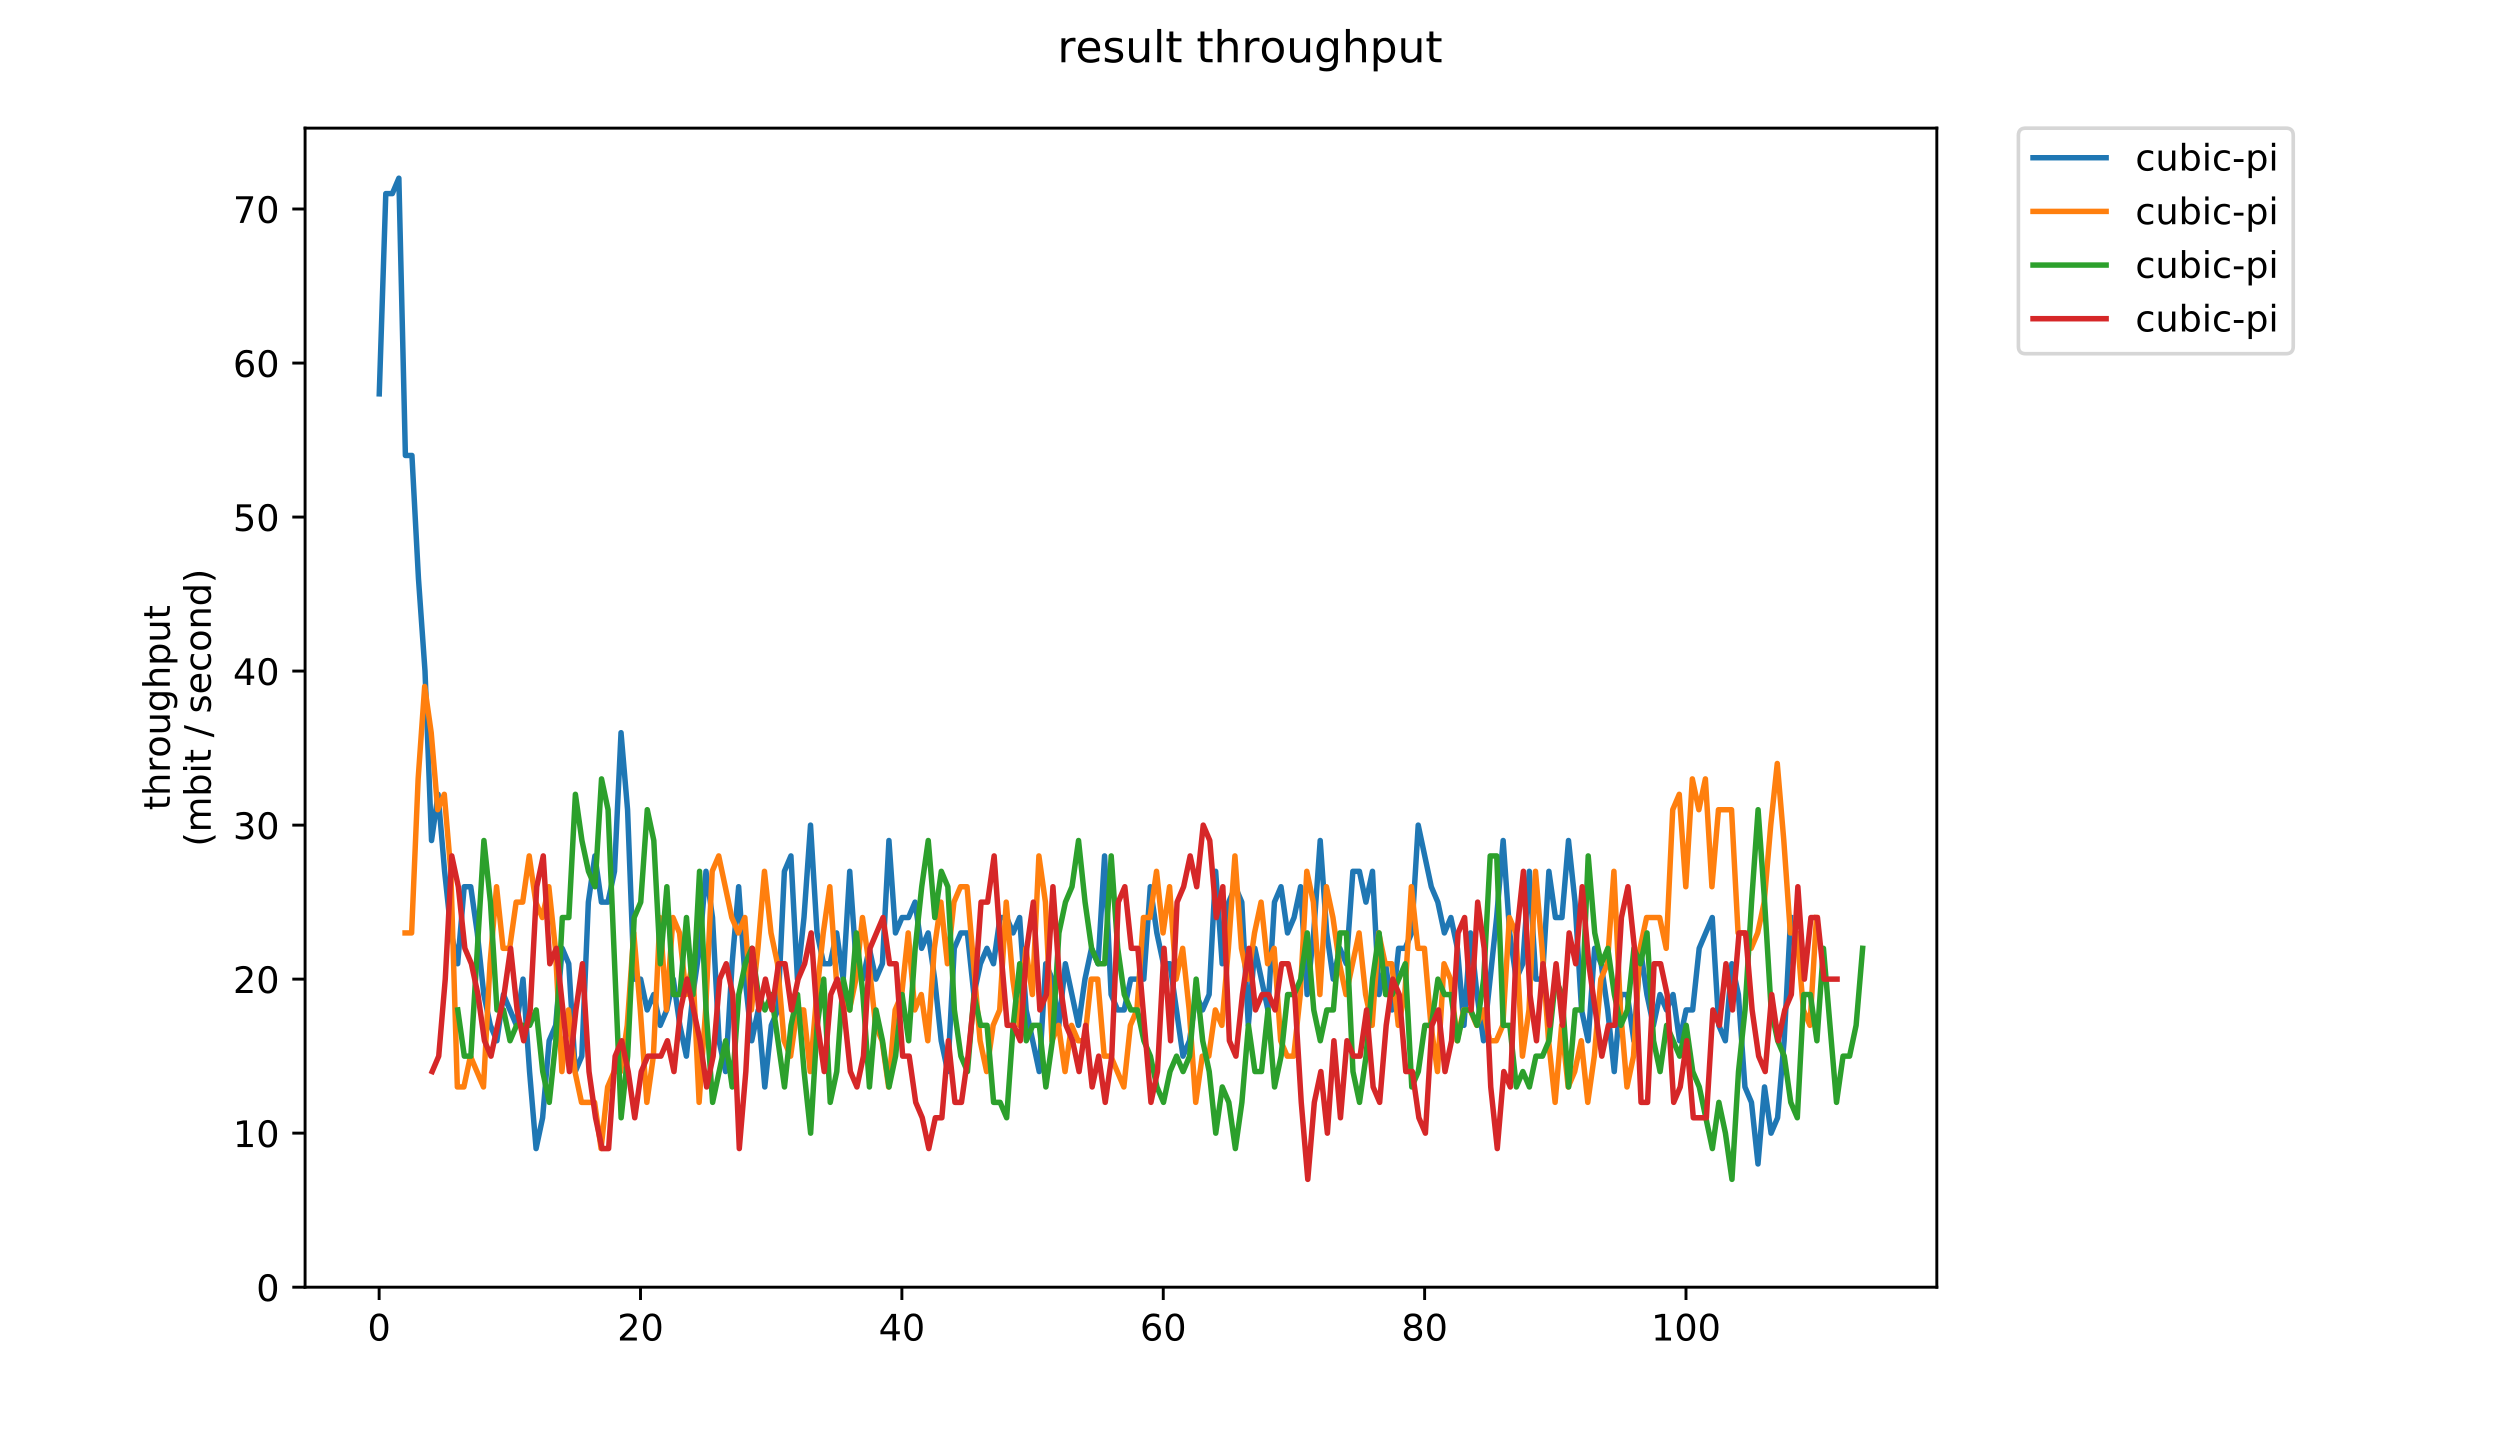 <?xml version="1.0" encoding="utf-8" standalone="no"?>
<!DOCTYPE svg PUBLIC "-//W3C//DTD SVG 1.1//EN"
  "http://www.w3.org/Graphics/SVG/1.1/DTD/svg11.dtd">
<!-- Created with matplotlib (https://matplotlib.org/) -->
<svg height="396pt" version="1.1" viewBox="0 0 684 396" width="684pt" xmlns="http://www.w3.org/2000/svg" xmlns:xlink="http://www.w3.org/1999/xlink">
 <defs>
  <style type="text/css">
*{stroke-linecap:butt;stroke-linejoin:round;}
  </style>
 </defs>
 <g id="figure_1">
  <g id="patch_1">
   <path d="M 0 396 
L 684 396 
L 684 0 
L 0 0 
z
" style="fill:#ffffff;"/>
  </g>
  <g id="axes_1">
   <g id="patch_2">
    <path d="M 83.472 352.174 
L 529.913 352.174 
L 529.913 35.062 
L 83.472 35.062 
z
" style="fill:#ffffff;"/>
   </g>
   <g id="matplotlib.axis_1">
    <g id="xtick_1">
     <g id="line2d_1">
      <defs>
       <path d="M 0 0 
L 0 3.5 
" id="m916a4c1bef" style="stroke:#000000;stroke-width:0.8;"/>
      </defs>
      <g>
       <use style="stroke:#000000;stroke-width:0.8;" x="103.733" xlink:href="#m916a4c1bef" y="352.174"/>
      </g>
     </g>
     <g id="text_1">
      <!-- 0 -->
      <defs>
       <path d="M 31.781 66.406 
Q 24.172 66.406 20.328 58.906 
Q 16.5 51.422 16.5 36.375 
Q 16.5 21.391 20.328 13.891 
Q 24.172 6.391 31.781 6.391 
Q 39.453 6.391 43.281 13.891 
Q 47.125 21.391 47.125 36.375 
Q 47.125 51.422 43.281 58.906 
Q 39.453 66.406 31.781 66.406 
z
M 31.781 74.219 
Q 44.047 74.219 50.516 64.516 
Q 56.984 54.828 56.984 36.375 
Q 56.984 17.969 50.516 8.266 
Q 44.047 -1.422 31.781 -1.422 
Q 19.531 -1.422 13.062 8.266 
Q 6.594 17.969 6.594 36.375 
Q 6.594 54.828 13.062 64.516 
Q 19.531 74.219 31.781 74.219 
z
" id="DejaVuSans-48"/>
      </defs>
      <g transform="translate(100.552 366.773)scale(0.1 -0.1)">
       <use xlink:href="#DejaVuSans-48"/>
      </g>
     </g>
    </g>
    <g id="xtick_2">
     <g id="line2d_2">
      <g>
       <use style="stroke:#000000;stroke-width:0.8;" x="175.244" xlink:href="#m916a4c1bef" y="352.174"/>
      </g>
     </g>
     <g id="text_2">
      <!-- 20 -->
      <defs>
       <path d="M 19.188 8.297 
L 53.609 8.297 
L 53.609 0 
L 7.328 0 
L 7.328 8.297 
Q 12.938 14.109 22.625 23.891 
Q 32.328 33.688 34.812 36.531 
Q 39.547 41.844 41.422 45.531 
Q 43.312 49.219 43.312 52.781 
Q 43.312 58.594 39.234 62.25 
Q 35.156 65.922 28.609 65.922 
Q 23.969 65.922 18.812 64.312 
Q 13.672 62.703 7.812 59.422 
L 7.812 69.391 
Q 13.766 71.781 18.938 73 
Q 24.125 74.219 28.422 74.219 
Q 39.75 74.219 46.484 68.547 
Q 53.219 62.891 53.219 53.422 
Q 53.219 48.922 51.531 44.891 
Q 49.859 40.875 45.406 35.406 
Q 44.188 33.984 37.641 27.219 
Q 31.109 20.453 19.188 8.297 
z
" id="DejaVuSans-50"/>
      </defs>
      <g transform="translate(168.882 366.773)scale(0.1 -0.1)">
       <use xlink:href="#DejaVuSans-50"/>
       <use x="63.623" xlink:href="#DejaVuSans-48"/>
      </g>
     </g>
    </g>
    <g id="xtick_3">
     <g id="line2d_3">
      <g>
       <use style="stroke:#000000;stroke-width:0.8;" x="246.755" xlink:href="#m916a4c1bef" y="352.174"/>
      </g>
     </g>
     <g id="text_3">
      <!-- 40 -->
      <defs>
       <path d="M 37.797 64.312 
L 12.891 25.391 
L 37.797 25.391 
z
M 35.203 72.906 
L 47.609 72.906 
L 47.609 25.391 
L 58.016 25.391 
L 58.016 17.188 
L 47.609 17.188 
L 47.609 0 
L 37.797 0 
L 37.797 17.188 
L 4.891 17.188 
L 4.891 26.703 
z
" id="DejaVuSans-52"/>
      </defs>
      <g transform="translate(240.393 366.773)scale(0.1 -0.1)">
       <use xlink:href="#DejaVuSans-52"/>
       <use x="63.623" xlink:href="#DejaVuSans-48"/>
      </g>
     </g>
    </g>
    <g id="xtick_4">
     <g id="line2d_4">
      <g>
       <use style="stroke:#000000;stroke-width:0.8;" x="318.267" xlink:href="#m916a4c1bef" y="352.174"/>
      </g>
     </g>
     <g id="text_4">
      <!-- 60 -->
      <defs>
       <path d="M 33.016 40.375 
Q 26.375 40.375 22.484 35.828 
Q 18.609 31.297 18.609 23.391 
Q 18.609 15.531 22.484 10.953 
Q 26.375 6.391 33.016 6.391 
Q 39.656 6.391 43.531 10.953 
Q 47.406 15.531 47.406 23.391 
Q 47.406 31.297 43.531 35.828 
Q 39.656 40.375 33.016 40.375 
z
M 52.594 71.297 
L 52.594 62.312 
Q 48.875 64.062 45.094 64.984 
Q 41.312 65.922 37.594 65.922 
Q 27.828 65.922 22.672 59.328 
Q 17.531 52.734 16.797 39.406 
Q 19.672 43.656 24.016 45.922 
Q 28.375 48.188 33.594 48.188 
Q 44.578 48.188 50.953 41.516 
Q 57.328 34.859 57.328 23.391 
Q 57.328 12.156 50.688 5.359 
Q 44.047 -1.422 33.016 -1.422 
Q 20.359 -1.422 13.672 8.266 
Q 6.984 17.969 6.984 36.375 
Q 6.984 53.656 15.188 63.938 
Q 23.391 74.219 37.203 74.219 
Q 40.922 74.219 44.703 73.484 
Q 48.484 72.75 52.594 71.297 
z
" id="DejaVuSans-54"/>
      </defs>
      <g transform="translate(311.904 366.773)scale(0.1 -0.1)">
       <use xlink:href="#DejaVuSans-54"/>
       <use x="63.623" xlink:href="#DejaVuSans-48"/>
      </g>
     </g>
    </g>
    <g id="xtick_5">
     <g id="line2d_5">
      <g>
       <use style="stroke:#000000;stroke-width:0.8;" x="389.778" xlink:href="#m916a4c1bef" y="352.174"/>
      </g>
     </g>
     <g id="text_5">
      <!-- 80 -->
      <defs>
       <path d="M 31.781 34.625 
Q 24.75 34.625 20.719 30.859 
Q 16.703 27.094 16.703 20.516 
Q 16.703 13.922 20.719 10.156 
Q 24.75 6.391 31.781 6.391 
Q 38.812 6.391 42.859 10.172 
Q 46.922 13.969 46.922 20.516 
Q 46.922 27.094 42.891 30.859 
Q 38.875 34.625 31.781 34.625 
z
M 21.922 38.812 
Q 15.578 40.375 12.031 44.719 
Q 8.5 49.078 8.5 55.328 
Q 8.5 64.062 14.719 69.141 
Q 20.953 74.219 31.781 74.219 
Q 42.672 74.219 48.875 69.141 
Q 55.078 64.062 55.078 55.328 
Q 55.078 49.078 51.531 44.719 
Q 48 40.375 41.703 38.812 
Q 48.828 37.156 52.797 32.312 
Q 56.781 27.484 56.781 20.516 
Q 56.781 9.906 50.312 4.234 
Q 43.844 -1.422 31.781 -1.422 
Q 19.734 -1.422 13.25 4.234 
Q 6.781 9.906 6.781 20.516 
Q 6.781 27.484 10.781 32.312 
Q 14.797 37.156 21.922 38.812 
z
M 18.312 54.391 
Q 18.312 48.734 21.844 45.562 
Q 25.391 42.391 31.781 42.391 
Q 38.141 42.391 41.719 45.562 
Q 45.312 48.734 45.312 54.391 
Q 45.312 60.062 41.719 63.234 
Q 38.141 66.406 31.781 66.406 
Q 25.391 66.406 21.844 63.234 
Q 18.312 60.062 18.312 54.391 
z
" id="DejaVuSans-56"/>
      </defs>
      <g transform="translate(383.416 366.773)scale(0.1 -0.1)">
       <use xlink:href="#DejaVuSans-56"/>
       <use x="63.623" xlink:href="#DejaVuSans-48"/>
      </g>
     </g>
    </g>
    <g id="xtick_6">
     <g id="line2d_6">
      <g>
       <use style="stroke:#000000;stroke-width:0.8;" x="461.289" xlink:href="#m916a4c1bef" y="352.174"/>
      </g>
     </g>
     <g id="text_6">
      <!-- 100 -->
      <defs>
       <path d="M 12.406 8.297 
L 28.516 8.297 
L 28.516 63.922 
L 10.984 60.406 
L 10.984 69.391 
L 28.422 72.906 
L 38.281 72.906 
L 38.281 8.297 
L 54.391 8.297 
L 54.391 0 
L 12.406 0 
z
" id="DejaVuSans-49"/>
      </defs>
      <g transform="translate(451.746 366.773)scale(0.1 -0.1)">
       <use xlink:href="#DejaVuSans-49"/>
       <use x="63.623" xlink:href="#DejaVuSans-48"/>
       <use x="127.246" xlink:href="#DejaVuSans-48"/>
      </g>
     </g>
    </g>
   </g>
   <g id="matplotlib.axis_2">
    <g id="ytick_1">
     <g id="line2d_7">
      <defs>
       <path d="M 0 0 
L -3.5 0 
" id="mf8a6bfc601" style="stroke:#000000;stroke-width:0.8;"/>
      </defs>
      <g>
       <use style="stroke:#000000;stroke-width:0.8;" x="83.472" xlink:href="#mf8a6bfc601" y="352.174"/>
      </g>
     </g>
     <g id="text_7">
      <!-- 0 -->
      <g transform="translate(70.11 355.973)scale(0.1 -0.1)">
       <use xlink:href="#DejaVuSans-48"/>
      </g>
     </g>
    </g>
    <g id="ytick_2">
     <g id="line2d_8">
      <g>
       <use style="stroke:#000000;stroke-width:0.8;" x="83.472" xlink:href="#mf8a6bfc601" y="310.033"/>
      </g>
     </g>
     <g id="text_8">
      <!-- 10 -->
      <g transform="translate(63.747 313.832)scale(0.1 -0.1)">
       <use xlink:href="#DejaVuSans-49"/>
       <use x="63.623" xlink:href="#DejaVuSans-48"/>
      </g>
     </g>
    </g>
    <g id="ytick_3">
     <g id="line2d_9">
      <g>
       <use style="stroke:#000000;stroke-width:0.8;" x="83.472" xlink:href="#mf8a6bfc601" y="267.892"/>
      </g>
     </g>
     <g id="text_9">
      <!-- 20 -->
      <g transform="translate(63.747 271.691)scale(0.1 -0.1)">
       <use xlink:href="#DejaVuSans-50"/>
       <use x="63.623" xlink:href="#DejaVuSans-48"/>
      </g>
     </g>
    </g>
    <g id="ytick_4">
     <g id="line2d_10">
      <g>
       <use style="stroke:#000000;stroke-width:0.8;" x="83.472" xlink:href="#mf8a6bfc601" y="225.751"/>
      </g>
     </g>
     <g id="text_10">
      <!-- 30 -->
      <defs>
       <path d="M 40.578 39.312 
Q 47.656 37.797 51.625 33 
Q 55.609 28.219 55.609 21.188 
Q 55.609 10.406 48.188 4.484 
Q 40.766 -1.422 27.094 -1.422 
Q 22.516 -1.422 17.656 -0.516 
Q 12.797 0.391 7.625 2.203 
L 7.625 11.719 
Q 11.719 9.328 16.594 8.109 
Q 21.484 6.891 26.812 6.891 
Q 36.078 6.891 40.938 10.547 
Q 45.797 14.203 45.797 21.188 
Q 45.797 27.641 41.281 31.266 
Q 36.766 34.906 28.719 34.906 
L 20.219 34.906 
L 20.219 43.016 
L 29.109 43.016 
Q 36.375 43.016 40.234 45.922 
Q 44.094 48.828 44.094 54.297 
Q 44.094 59.906 40.109 62.906 
Q 36.141 65.922 28.719 65.922 
Q 24.656 65.922 20.016 65.031 
Q 15.375 64.156 9.812 62.312 
L 9.812 71.094 
Q 15.438 72.656 20.344 73.438 
Q 25.25 74.219 29.594 74.219 
Q 40.828 74.219 47.359 69.109 
Q 53.906 64.016 53.906 55.328 
Q 53.906 49.266 50.438 45.094 
Q 46.969 40.922 40.578 39.312 
z
" id="DejaVuSans-51"/>
      </defs>
      <g transform="translate(63.747 229.55)scale(0.1 -0.1)">
       <use xlink:href="#DejaVuSans-51"/>
       <use x="63.623" xlink:href="#DejaVuSans-48"/>
      </g>
     </g>
    </g>
    <g id="ytick_5">
     <g id="line2d_11">
      <g>
       <use style="stroke:#000000;stroke-width:0.8;" x="83.472" xlink:href="#mf8a6bfc601" y="183.61"/>
      </g>
     </g>
     <g id="text_11">
      <!-- 40 -->
      <g transform="translate(63.747 187.409)scale(0.1 -0.1)">
       <use xlink:href="#DejaVuSans-52"/>
       <use x="63.623" xlink:href="#DejaVuSans-48"/>
      </g>
     </g>
    </g>
    <g id="ytick_6">
     <g id="line2d_12">
      <g>
       <use style="stroke:#000000;stroke-width:0.8;" x="83.472" xlink:href="#mf8a6bfc601" y="141.469"/>
      </g>
     </g>
     <g id="text_12">
      <!-- 50 -->
      <defs>
       <path d="M 10.797 72.906 
L 49.516 72.906 
L 49.516 64.594 
L 19.828 64.594 
L 19.828 46.734 
Q 21.969 47.469 24.109 47.828 
Q 26.266 48.188 28.422 48.188 
Q 40.625 48.188 47.75 41.5 
Q 54.891 34.812 54.891 23.391 
Q 54.891 11.625 47.562 5.094 
Q 40.234 -1.422 26.906 -1.422 
Q 22.312 -1.422 17.547 -0.641 
Q 12.797 0.141 7.719 1.703 
L 7.719 11.625 
Q 12.109 9.234 16.797 8.062 
Q 21.484 6.891 26.703 6.891 
Q 35.156 6.891 40.078 11.328 
Q 45.016 15.766 45.016 23.391 
Q 45.016 31 40.078 35.438 
Q 35.156 39.891 26.703 39.891 
Q 22.75 39.891 18.812 39.016 
Q 14.891 38.141 10.797 36.281 
z
" id="DejaVuSans-53"/>
      </defs>
      <g transform="translate(63.747 145.268)scale(0.1 -0.1)">
       <use xlink:href="#DejaVuSans-53"/>
       <use x="63.623" xlink:href="#DejaVuSans-48"/>
      </g>
     </g>
    </g>
    <g id="ytick_7">
     <g id="line2d_13">
      <g>
       <use style="stroke:#000000;stroke-width:0.8;" x="83.472" xlink:href="#mf8a6bfc601" y="99.328"/>
      </g>
     </g>
     <g id="text_13">
      <!-- 60 -->
      <g transform="translate(63.747 103.127)scale(0.1 -0.1)">
       <use xlink:href="#DejaVuSans-54"/>
       <use x="63.623" xlink:href="#DejaVuSans-48"/>
      </g>
     </g>
    </g>
    <g id="ytick_8">
     <g id="line2d_14">
      <g>
       <use style="stroke:#000000;stroke-width:0.8;" x="83.472" xlink:href="#mf8a6bfc601" y="57.187"/>
      </g>
     </g>
     <g id="text_14">
      <!-- 70 -->
      <defs>
       <path d="M 8.203 72.906 
L 55.078 72.906 
L 55.078 68.703 
L 28.609 0 
L 18.312 0 
L 43.219 64.594 
L 8.203 64.594 
z
" id="DejaVuSans-55"/>
      </defs>
      <g transform="translate(63.747 60.986)scale(0.1 -0.1)">
       <use xlink:href="#DejaVuSans-55"/>
       <use x="63.623" xlink:href="#DejaVuSans-48"/>
      </g>
     </g>
    </g>
    <g id="text_15">
     <!-- throughput -->
     <defs>
      <path d="M 18.312 70.219 
L 18.312 54.688 
L 36.812 54.688 
L 36.812 47.703 
L 18.312 47.703 
L 18.312 18.016 
Q 18.312 11.328 20.141 9.422 
Q 21.969 7.516 27.594 7.516 
L 36.812 7.516 
L 36.812 0 
L 27.594 0 
Q 17.188 0 13.234 3.875 
Q 9.281 7.766 9.281 18.016 
L 9.281 47.703 
L 2.688 47.703 
L 2.688 54.688 
L 9.281 54.688 
L 9.281 70.219 
z
" id="DejaVuSans-116"/>
      <path d="M 54.891 33.016 
L 54.891 0 
L 45.906 0 
L 45.906 32.719 
Q 45.906 40.484 42.875 44.328 
Q 39.844 48.188 33.797 48.188 
Q 26.516 48.188 22.312 43.547 
Q 18.109 38.922 18.109 30.906 
L 18.109 0 
L 9.078 0 
L 9.078 75.984 
L 18.109 75.984 
L 18.109 46.188 
Q 21.344 51.125 25.703 53.562 
Q 30.078 56 35.797 56 
Q 45.219 56 50.047 50.172 
Q 54.891 44.344 54.891 33.016 
z
" id="DejaVuSans-104"/>
      <path d="M 41.109 46.297 
Q 39.594 47.172 37.812 47.578 
Q 36.031 48 33.891 48 
Q 26.266 48 22.188 43.047 
Q 18.109 38.094 18.109 28.812 
L 18.109 0 
L 9.078 0 
L 9.078 54.688 
L 18.109 54.688 
L 18.109 46.188 
Q 20.953 51.172 25.484 53.578 
Q 30.031 56 36.531 56 
Q 37.453 56 38.578 55.875 
Q 39.703 55.766 41.062 55.516 
z
" id="DejaVuSans-114"/>
      <path d="M 30.609 48.391 
Q 23.391 48.391 19.188 42.75 
Q 14.984 37.109 14.984 27.297 
Q 14.984 17.484 19.156 11.844 
Q 23.344 6.203 30.609 6.203 
Q 37.797 6.203 41.984 11.859 
Q 46.188 17.531 46.188 27.297 
Q 46.188 37.016 41.984 42.703 
Q 37.797 48.391 30.609 48.391 
z
M 30.609 56 
Q 42.328 56 49.016 48.375 
Q 55.719 40.766 55.719 27.297 
Q 55.719 13.875 49.016 6.219 
Q 42.328 -1.422 30.609 -1.422 
Q 18.844 -1.422 12.172 6.219 
Q 5.516 13.875 5.516 27.297 
Q 5.516 40.766 12.172 48.375 
Q 18.844 56 30.609 56 
z
" id="DejaVuSans-111"/>
      <path d="M 8.5 21.578 
L 8.5 54.688 
L 17.484 54.688 
L 17.484 21.922 
Q 17.484 14.156 20.5 10.266 
Q 23.531 6.391 29.594 6.391 
Q 36.859 6.391 41.078 11.031 
Q 45.312 15.672 45.312 23.688 
L 45.312 54.688 
L 54.297 54.688 
L 54.297 0 
L 45.312 0 
L 45.312 8.406 
Q 42.047 3.422 37.719 1 
Q 33.406 -1.422 27.688 -1.422 
Q 18.266 -1.422 13.375 4.438 
Q 8.5 10.297 8.5 21.578 
z
M 31.109 56 
z
" id="DejaVuSans-117"/>
      <path d="M 45.406 27.984 
Q 45.406 37.75 41.375 43.109 
Q 37.359 48.484 30.078 48.484 
Q 22.859 48.484 18.828 43.109 
Q 14.797 37.75 14.797 27.984 
Q 14.797 18.266 18.828 12.891 
Q 22.859 7.516 30.078 7.516 
Q 37.359 7.516 41.375 12.891 
Q 45.406 18.266 45.406 27.984 
z
M 54.391 6.781 
Q 54.391 -7.172 48.188 -13.984 
Q 42 -20.797 29.203 -20.797 
Q 24.469 -20.797 20.266 -20.094 
Q 16.062 -19.391 12.109 -17.922 
L 12.109 -9.188 
Q 16.062 -11.328 19.922 -12.344 
Q 23.781 -13.375 27.781 -13.375 
Q 36.625 -13.375 41.016 -8.766 
Q 45.406 -4.156 45.406 5.172 
L 45.406 9.625 
Q 42.625 4.781 38.281 2.391 
Q 33.938 0 27.875 0 
Q 17.828 0 11.672 7.656 
Q 5.516 15.328 5.516 27.984 
Q 5.516 40.672 11.672 48.328 
Q 17.828 56 27.875 56 
Q 33.938 56 38.281 53.609 
Q 42.625 51.219 45.406 46.391 
L 45.406 54.688 
L 54.391 54.688 
z
" id="DejaVuSans-103"/>
      <path d="M 18.109 8.203 
L 18.109 -20.797 
L 9.078 -20.797 
L 9.078 54.688 
L 18.109 54.688 
L 18.109 46.391 
Q 20.953 51.266 25.266 53.625 
Q 29.594 56 35.594 56 
Q 45.562 56 51.781 48.094 
Q 58.016 40.188 58.016 27.297 
Q 58.016 14.406 51.781 6.484 
Q 45.562 -1.422 35.594 -1.422 
Q 29.594 -1.422 25.266 0.953 
Q 20.953 3.328 18.109 8.203 
z
M 48.688 27.297 
Q 48.688 37.203 44.609 42.844 
Q 40.531 48.484 33.406 48.484 
Q 26.266 48.484 22.188 42.844 
Q 18.109 37.203 18.109 27.297 
Q 18.109 17.391 22.188 11.75 
Q 26.266 6.109 33.406 6.109 
Q 40.531 6.109 44.609 11.75 
Q 48.688 17.391 48.688 27.297 
z
" id="DejaVuSans-112"/>
     </defs>
     <g transform="translate(46.47 221.675)rotate(-90)scale(0.1 -0.1)">
      <use xlink:href="#DejaVuSans-116"/>
      <use x="39.209" xlink:href="#DejaVuSans-104"/>
      <use x="102.588" xlink:href="#DejaVuSans-114"/>
      <use x="143.67" xlink:href="#DejaVuSans-111"/>
      <use x="204.852" xlink:href="#DejaVuSans-117"/>
      <use x="268.23" xlink:href="#DejaVuSans-103"/>
      <use x="331.707" xlink:href="#DejaVuSans-104"/>
      <use x="395.086" xlink:href="#DejaVuSans-112"/>
      <use x="458.562" xlink:href="#DejaVuSans-117"/>
      <use x="521.941" xlink:href="#DejaVuSans-116"/>
     </g>
     <!-- (mbit / second) -->
     <defs>
      <path d="M 31 75.875 
Q 24.469 64.656 21.281 53.656 
Q 18.109 42.672 18.109 31.391 
Q 18.109 20.125 21.312 9.062 
Q 24.516 -2 31 -13.188 
L 23.188 -13.188 
Q 15.875 -1.703 12.234 9.375 
Q 8.594 20.453 8.594 31.391 
Q 8.594 42.281 12.203 53.312 
Q 15.828 64.359 23.188 75.875 
z
" id="DejaVuSans-40"/>
      <path d="M 52 44.188 
Q 55.375 50.25 60.062 53.125 
Q 64.75 56 71.094 56 
Q 79.641 56 84.281 50.016 
Q 88.922 44.047 88.922 33.016 
L 88.922 0 
L 79.891 0 
L 79.891 32.719 
Q 79.891 40.578 77.094 44.375 
Q 74.312 48.188 68.609 48.188 
Q 61.625 48.188 57.562 43.547 
Q 53.516 38.922 53.516 30.906 
L 53.516 0 
L 44.484 0 
L 44.484 32.719 
Q 44.484 40.625 41.703 44.406 
Q 38.922 48.188 33.109 48.188 
Q 26.219 48.188 22.156 43.531 
Q 18.109 38.875 18.109 30.906 
L 18.109 0 
L 9.078 0 
L 9.078 54.688 
L 18.109 54.688 
L 18.109 46.188 
Q 21.188 51.219 25.484 53.609 
Q 29.781 56 35.688 56 
Q 41.656 56 45.828 52.969 
Q 50 49.953 52 44.188 
z
" id="DejaVuSans-109"/>
      <path d="M 48.688 27.297 
Q 48.688 37.203 44.609 42.844 
Q 40.531 48.484 33.406 48.484 
Q 26.266 48.484 22.188 42.844 
Q 18.109 37.203 18.109 27.297 
Q 18.109 17.391 22.188 11.75 
Q 26.266 6.109 33.406 6.109 
Q 40.531 6.109 44.609 11.75 
Q 48.688 17.391 48.688 27.297 
z
M 18.109 46.391 
Q 20.953 51.266 25.266 53.625 
Q 29.594 56 35.594 56 
Q 45.562 56 51.781 48.094 
Q 58.016 40.188 58.016 27.297 
Q 58.016 14.406 51.781 6.484 
Q 45.562 -1.422 35.594 -1.422 
Q 29.594 -1.422 25.266 0.953 
Q 20.953 3.328 18.109 8.203 
L 18.109 0 
L 9.078 0 
L 9.078 75.984 
L 18.109 75.984 
z
" id="DejaVuSans-98"/>
      <path d="M 9.422 54.688 
L 18.406 54.688 
L 18.406 0 
L 9.422 0 
z
M 9.422 75.984 
L 18.406 75.984 
L 18.406 64.594 
L 9.422 64.594 
z
" id="DejaVuSans-105"/>
      <path id="DejaVuSans-32"/>
      <path d="M 25.391 72.906 
L 33.688 72.906 
L 8.297 -9.281 
L 0 -9.281 
z
" id="DejaVuSans-47"/>
      <path d="M 44.281 53.078 
L 44.281 44.578 
Q 40.484 46.531 36.375 47.5 
Q 32.281 48.484 27.875 48.484 
Q 21.188 48.484 17.844 46.438 
Q 14.5 44.391 14.5 40.281 
Q 14.5 37.156 16.891 35.375 
Q 19.281 33.594 26.516 31.984 
L 29.594 31.297 
Q 39.156 29.25 43.188 25.516 
Q 47.219 21.781 47.219 15.094 
Q 47.219 7.469 41.188 3.016 
Q 35.156 -1.422 24.609 -1.422 
Q 20.219 -1.422 15.453 -0.562 
Q 10.688 0.297 5.422 2 
L 5.422 11.281 
Q 10.406 8.688 15.234 7.391 
Q 20.062 6.109 24.812 6.109 
Q 31.156 6.109 34.562 8.281 
Q 37.984 10.453 37.984 14.406 
Q 37.984 18.062 35.516 20.016 
Q 33.062 21.969 24.703 23.781 
L 21.578 24.516 
Q 13.234 26.266 9.516 29.906 
Q 5.812 33.547 5.812 39.891 
Q 5.812 47.609 11.281 51.797 
Q 16.75 56 26.812 56 
Q 31.781 56 36.172 55.266 
Q 40.578 54.547 44.281 53.078 
z
" id="DejaVuSans-115"/>
      <path d="M 56.203 29.594 
L 56.203 25.203 
L 14.891 25.203 
Q 15.484 15.922 20.484 11.062 
Q 25.484 6.203 34.422 6.203 
Q 39.594 6.203 44.453 7.469 
Q 49.312 8.734 54.109 11.281 
L 54.109 2.781 
Q 49.266 0.734 44.188 -0.344 
Q 39.109 -1.422 33.891 -1.422 
Q 20.797 -1.422 13.156 6.188 
Q 5.516 13.812 5.516 26.812 
Q 5.516 40.234 12.766 48.109 
Q 20.016 56 32.328 56 
Q 43.359 56 49.781 48.891 
Q 56.203 41.797 56.203 29.594 
z
M 47.219 32.234 
Q 47.125 39.594 43.094 43.984 
Q 39.062 48.391 32.422 48.391 
Q 24.906 48.391 20.391 44.141 
Q 15.875 39.891 15.188 32.172 
z
" id="DejaVuSans-101"/>
      <path d="M 48.781 52.594 
L 48.781 44.188 
Q 44.969 46.297 41.141 47.344 
Q 37.312 48.391 33.406 48.391 
Q 24.656 48.391 19.812 42.844 
Q 14.984 37.312 14.984 27.297 
Q 14.984 17.281 19.812 11.734 
Q 24.656 6.203 33.406 6.203 
Q 37.312 6.203 41.141 7.25 
Q 44.969 8.297 48.781 10.406 
L 48.781 2.094 
Q 45.016 0.344 40.984 -0.531 
Q 36.969 -1.422 32.422 -1.422 
Q 20.062 -1.422 12.781 6.344 
Q 5.516 14.109 5.516 27.297 
Q 5.516 40.672 12.859 48.328 
Q 20.219 56 33.016 56 
Q 37.156 56 41.109 55.141 
Q 45.062 54.297 48.781 52.594 
z
" id="DejaVuSans-99"/>
      <path d="M 54.891 33.016 
L 54.891 0 
L 45.906 0 
L 45.906 32.719 
Q 45.906 40.484 42.875 44.328 
Q 39.844 48.188 33.797 48.188 
Q 26.516 48.188 22.312 43.547 
Q 18.109 38.922 18.109 30.906 
L 18.109 0 
L 9.078 0 
L 9.078 54.688 
L 18.109 54.688 
L 18.109 46.188 
Q 21.344 51.125 25.703 53.562 
Q 30.078 56 35.797 56 
Q 45.219 56 50.047 50.172 
Q 54.891 44.344 54.891 33.016 
z
" id="DejaVuSans-110"/>
      <path d="M 45.406 46.391 
L 45.406 75.984 
L 54.391 75.984 
L 54.391 0 
L 45.406 0 
L 45.406 8.203 
Q 42.578 3.328 38.25 0.953 
Q 33.938 -1.422 27.875 -1.422 
Q 17.969 -1.422 11.734 6.484 
Q 5.516 14.406 5.516 27.297 
Q 5.516 40.188 11.734 48.094 
Q 17.969 56 27.875 56 
Q 33.938 56 38.25 53.625 
Q 42.578 51.266 45.406 46.391 
z
M 14.797 27.297 
Q 14.797 17.391 18.875 11.75 
Q 22.953 6.109 30.078 6.109 
Q 37.203 6.109 41.297 11.75 
Q 45.406 17.391 45.406 27.297 
Q 45.406 37.203 41.297 42.844 
Q 37.203 48.484 30.078 48.484 
Q 22.953 48.484 18.875 42.844 
Q 14.797 37.203 14.797 27.297 
z
" id="DejaVuSans-100"/>
      <path d="M 8.016 75.875 
L 15.828 75.875 
Q 23.141 64.359 26.781 53.312 
Q 30.422 42.281 30.422 31.391 
Q 30.422 20.453 26.781 9.375 
Q 23.141 -1.703 15.828 -13.188 
L 8.016 -13.188 
Q 14.5 -2 17.703 9.062 
Q 20.906 20.125 20.906 31.391 
Q 20.906 42.672 17.703 53.656 
Q 14.5 64.656 8.016 75.875 
z
" id="DejaVuSans-41"/>
     </defs>
     <g transform="translate(57.668 231.609)rotate(-90)scale(0.1 -0.1)">
      <use xlink:href="#DejaVuSans-40"/>
      <use x="39.014" xlink:href="#DejaVuSans-109"/>
      <use x="136.426" xlink:href="#DejaVuSans-98"/>
      <use x="199.902" xlink:href="#DejaVuSans-105"/>
      <use x="227.686" xlink:href="#DejaVuSans-116"/>
      <use x="266.895" xlink:href="#DejaVuSans-32"/>
      <use x="298.682" xlink:href="#DejaVuSans-47"/>
      <use x="332.373" xlink:href="#DejaVuSans-32"/>
      <use x="364.16" xlink:href="#DejaVuSans-115"/>
      <use x="416.26" xlink:href="#DejaVuSans-101"/>
      <use x="477.783" xlink:href="#DejaVuSans-99"/>
      <use x="532.764" xlink:href="#DejaVuSans-111"/>
      <use x="593.945" xlink:href="#DejaVuSans-110"/>
      <use x="657.324" xlink:href="#DejaVuSans-100"/>
      <use x="720.801" xlink:href="#DejaVuSans-41"/>
     </g>
    </g>
   </g>
   <g id="line2d_15">
    <path clip-path="url(#p53583ea51d)" d="M 103.765 107.756 
L 105.553 52.972 
L 107.341 52.972 
L 109.128 48.758 
L 110.916 124.612 
L 112.704 124.612 
L 114.492 158.325 
L 116.28 183.61 
L 118.067 229.965 
L 119.855 217.323 
L 121.643 238.393 
L 123.431 255.25 
L 125.218 263.678 
L 127.006 242.607 
L 128.794 242.607 
L 130.582 255.25 
L 132.37 272.106 
L 134.157 280.534 
L 135.945 284.748 
L 137.733 272.106 
L 141.309 280.534 
L 143.096 267.892 
L 144.884 293.177 
L 146.672 314.247 
L 148.46 305.819 
L 150.247 284.748 
L 152.035 280.534 
L 153.823 259.464 
L 155.611 263.678 
L 157.399 293.177 
L 159.186 288.963 
L 160.974 246.821 
L 162.762 234.179 
L 164.55 246.821 
L 166.337 246.821 
L 168.125 238.393 
L 169.913 200.466 
L 171.701 221.537 
L 173.489 267.892 
L 175.276 267.892 
L 177.064 276.32 
L 178.852 272.106 
L 180.64 280.534 
L 182.428 276.32 
L 184.215 267.892 
L 186.003 280.534 
L 187.791 288.963 
L 189.579 272.106 
L 191.366 259.464 
L 193.154 238.393 
L 194.942 251.036 
L 196.73 284.748 
L 198.518 293.177 
L 200.305 263.678 
L 202.093 242.607 
L 203.881 267.892 
L 205.669 284.748 
L 207.456 276.32 
L 209.244 297.391 
L 211.032 280.534 
L 212.82 276.32 
L 214.608 238.393 
L 216.395 234.179 
L 218.183 267.892 
L 219.971 251.036 
L 221.759 225.751 
L 223.546 255.25 
L 225.334 263.678 
L 227.122 263.678 
L 228.91 255.25 
L 230.698 267.892 
L 232.485 238.393 
L 234.273 263.678 
L 236.061 267.892 
L 237.849 259.464 
L 239.637 267.892 
L 241.424 263.678 
L 243.212 229.965 
L 245 255.25 
L 246.788 251.036 
L 248.575 251.036 
L 250.363 246.821 
L 252.151 259.464 
L 253.939 255.25 
L 255.727 267.892 
L 257.514 284.748 
L 259.302 293.177 
L 261.09 259.464 
L 262.878 255.25 
L 264.665 255.25 
L 266.453 272.106 
L 268.241 263.678 
L 270.029 259.464 
L 271.817 263.678 
L 273.604 251.036 
L 275.392 251.036 
L 277.18 255.25 
L 278.968 251.036 
L 280.756 276.32 
L 284.331 293.177 
L 286.119 263.678 
L 287.907 267.892 
L 289.694 280.534 
L 291.482 263.678 
L 295.058 280.534 
L 296.846 267.892 
L 298.633 259.464 
L 300.421 263.678 
L 302.209 234.179 
L 303.997 272.106 
L 305.784 276.32 
L 307.572 276.32 
L 309.36 267.892 
L 312.936 267.892 
L 314.723 242.607 
L 316.511 255.25 
L 318.299 263.678 
L 320.087 263.678 
L 323.662 288.963 
L 325.45 284.748 
L 327.238 272.106 
L 329.026 276.32 
L 330.813 272.106 
L 332.601 238.393 
L 334.389 263.678 
L 336.177 246.821 
L 337.965 242.607 
L 339.752 246.821 
L 341.54 280.534 
L 343.328 259.464 
L 346.903 276.32 
L 348.691 246.821 
L 350.479 242.607 
L 352.267 255.25 
L 354.055 251.036 
L 355.842 242.607 
L 357.63 272.106 
L 359.418 255.25 
L 361.206 229.965 
L 362.993 255.25 
L 364.781 267.892 
L 366.569 259.464 
L 368.357 263.678 
L 370.145 238.393 
L 371.932 238.393 
L 373.72 246.821 
L 375.508 238.393 
L 377.296 272.106 
L 379.084 263.678 
L 380.871 276.32 
L 382.659 259.464 
L 384.447 259.464 
L 386.235 255.25 
L 388.022 225.751 
L 391.598 242.607 
L 393.386 246.821 
L 395.174 255.25 
L 396.961 251.036 
L 398.749 259.464 
L 400.537 280.534 
L 402.325 255.25 
L 404.112 272.106 
L 405.9 284.748 
L 409.476 251.036 
L 411.264 229.965 
L 413.051 255.25 
L 414.839 267.892 
L 416.627 263.678 
L 418.415 238.393 
L 420.203 267.892 
L 421.99 267.892 
L 423.778 238.393 
L 425.566 251.036 
L 427.354 251.036 
L 429.141 229.965 
L 430.929 246.821 
L 432.717 276.32 
L 434.505 284.748 
L 436.293 259.464 
L 438.08 263.678 
L 439.868 276.32 
L 441.656 293.177 
L 443.444 272.106 
L 445.231 272.106 
L 447.019 284.748 
L 448.807 259.464 
L 450.595 272.106 
L 452.383 280.534 
L 454.17 272.106 
L 455.958 276.32 
L 457.746 272.106 
L 459.534 284.748 
L 461.321 276.32 
L 463.109 276.32 
L 464.897 259.464 
L 468.473 251.036 
L 470.26 280.534 
L 472.048 284.748 
L 473.836 263.678 
L 475.624 272.106 
L 477.412 297.391 
L 479.199 301.605 
L 480.987 318.461 
L 482.775 297.391 
L 484.563 310.033 
L 486.35 305.819 
L 488.138 284.748 
L 489.926 251.036 
L 489.926 251.036 
" style="fill:none;stroke:#1f77b4;stroke-linecap:square;stroke-width:1.5;"/>
   </g>
   <g id="line2d_16">
    <path clip-path="url(#p53583ea51d)" d="M 110.827 255.25 
L 112.615 255.25 
L 114.402 213.109 
L 116.19 187.824 
L 117.978 200.466 
L 119.766 221.537 
L 121.554 217.323 
L 123.341 238.393 
L 125.129 297.391 
L 126.917 297.391 
L 128.705 288.963 
L 132.28 297.391 
L 134.068 263.678 
L 135.856 242.607 
L 137.644 259.464 
L 139.431 259.464 
L 141.219 246.821 
L 143.007 246.821 
L 144.795 234.179 
L 146.582 246.821 
L 148.37 251.036 
L 150.158 242.607 
L 151.946 259.464 
L 153.734 293.177 
L 155.521 276.32 
L 157.309 293.177 
L 159.097 301.605 
L 162.673 301.605 
L 164.46 314.247 
L 166.248 297.391 
L 168.036 293.177 
L 169.824 293.177 
L 171.611 280.534 
L 173.399 255.25 
L 175.187 276.32 
L 176.975 301.605 
L 178.763 288.963 
L 180.55 251.036 
L 182.338 276.32 
L 184.126 251.036 
L 185.914 255.25 
L 187.701 272.106 
L 189.489 263.678 
L 191.277 301.605 
L 193.065 276.32 
L 194.853 238.393 
L 196.64 234.179 
L 200.216 251.036 
L 202.004 255.25 
L 203.792 251.036 
L 205.579 276.32 
L 207.367 259.464 
L 209.155 238.393 
L 210.943 255.25 
L 212.73 263.678 
L 214.518 284.748 
L 216.306 288.963 
L 218.094 276.32 
L 219.882 276.32 
L 221.669 293.177 
L 223.457 272.106 
L 225.245 255.25 
L 227.033 242.607 
L 228.82 267.892 
L 232.396 276.32 
L 234.184 267.892 
L 235.972 251.036 
L 237.759 263.678 
L 239.547 280.534 
L 241.335 284.748 
L 243.123 297.391 
L 244.91 276.32 
L 246.698 272.106 
L 248.486 255.25 
L 250.274 276.32 
L 252.062 272.106 
L 253.849 284.748 
L 255.637 259.464 
L 257.425 246.821 
L 259.213 263.678 
L 261.001 246.821 
L 262.788 242.607 
L 264.576 242.607 
L 268.152 284.748 
L 269.939 293.177 
L 271.727 280.534 
L 273.515 276.32 
L 275.303 246.821 
L 277.091 267.892 
L 278.878 280.534 
L 280.666 259.464 
L 282.454 272.106 
L 284.242 234.179 
L 286.029 246.821 
L 287.817 284.748 
L 289.605 280.534 
L 291.393 293.177 
L 293.181 280.534 
L 294.968 284.748 
L 296.756 284.748 
L 298.544 267.892 
L 300.332 267.892 
L 302.12 288.963 
L 303.907 288.963 
L 307.483 297.391 
L 309.271 280.534 
L 311.058 276.32 
L 312.846 251.036 
L 314.634 251.036 
L 316.422 238.393 
L 318.21 255.25 
L 319.997 242.607 
L 321.785 267.892 
L 323.573 259.464 
L 325.361 276.32 
L 327.148 301.605 
L 328.936 288.963 
L 330.724 288.963 
L 332.512 276.32 
L 334.3 280.534 
L 336.087 259.464 
L 337.875 234.179 
L 339.663 259.464 
L 341.451 267.892 
L 343.238 255.25 
L 345.026 246.821 
L 346.814 263.678 
L 348.602 259.464 
L 350.39 284.748 
L 352.177 288.963 
L 353.965 288.963 
L 355.753 272.106 
L 357.541 238.393 
L 359.329 246.821 
L 361.116 272.106 
L 362.904 242.607 
L 364.692 251.036 
L 366.48 263.678 
L 368.267 272.106 
L 371.843 255.25 
L 373.631 272.106 
L 375.419 280.534 
L 377.206 255.25 
L 378.994 263.678 
L 380.782 263.678 
L 382.57 280.534 
L 384.357 272.106 
L 386.145 242.607 
L 387.933 259.464 
L 389.721 259.464 
L 391.509 280.534 
L 393.296 293.177 
L 395.084 263.678 
L 396.872 267.892 
L 398.66 284.748 
L 400.448 276.32 
L 402.235 276.32 
L 404.023 280.534 
L 405.811 276.32 
L 407.599 284.748 
L 409.386 284.748 
L 411.174 280.534 
L 412.962 251.036 
L 414.75 255.25 
L 416.538 288.963 
L 418.325 276.32 
L 420.113 238.393 
L 421.901 259.464 
L 423.689 284.748 
L 425.476 301.605 
L 427.264 280.534 
L 429.052 297.391 
L 430.84 293.177 
L 432.628 284.748 
L 434.415 301.605 
L 436.203 288.963 
L 437.991 267.892 
L 439.779 263.678 
L 441.567 238.393 
L 443.354 276.32 
L 445.142 297.391 
L 446.93 288.963 
L 448.718 259.464 
L 450.505 251.036 
L 454.081 251.036 
L 455.869 259.464 
L 457.657 221.537 
L 459.444 217.323 
L 461.232 242.607 
L 463.02 213.109 
L 464.808 221.537 
L 466.595 213.109 
L 468.383 242.607 
L 470.171 221.537 
L 473.747 221.537 
L 475.534 255.25 
L 477.322 255.25 
L 479.11 259.464 
L 480.898 255.25 
L 482.685 246.821 
L 484.473 225.751 
L 486.261 208.894 
L 488.049 229.965 
L 489.837 255.25 
L 491.624 255.25 
L 493.412 276.32 
L 495.2 280.534 
L 496.988 251.036 
L 496.988 251.036 
" style="fill:none;stroke:#ff7f0e;stroke-linecap:square;stroke-width:1.5;"/>
   </g>
   <g id="line2d_17">
    <path clip-path="url(#p53583ea51d)" d="M 125.247 276.32 
L 127.035 288.963 
L 128.823 288.963 
L 132.398 229.965 
L 134.186 246.821 
L 135.974 276.32 
L 137.762 276.32 
L 139.549 284.748 
L 141.337 280.534 
L 144.913 280.534 
L 146.7 276.32 
L 148.488 293.177 
L 150.276 301.605 
L 152.064 284.748 
L 153.852 251.036 
L 155.639 251.036 
L 157.427 217.323 
L 159.215 229.965 
L 161.003 238.393 
L 162.791 242.607 
L 164.578 213.109 
L 166.366 221.537 
L 169.942 305.819 
L 171.729 288.963 
L 173.517 251.036 
L 175.305 246.821 
L 177.093 221.537 
L 178.881 229.965 
L 180.668 263.678 
L 182.456 242.607 
L 184.244 272.106 
L 186.032 272.106 
L 187.819 251.036 
L 189.607 272.106 
L 191.395 238.393 
L 193.183 276.32 
L 194.971 301.605 
L 198.546 284.748 
L 200.334 297.391 
L 202.122 272.106 
L 203.909 263.678 
L 205.697 259.464 
L 207.485 272.106 
L 209.273 276.32 
L 211.061 272.106 
L 214.636 297.391 
L 216.424 280.534 
L 218.212 272.106 
L 220 293.177 
L 221.787 310.033 
L 223.575 280.534 
L 225.363 267.892 
L 227.151 301.605 
L 228.938 293.177 
L 230.726 267.892 
L 232.514 276.32 
L 234.302 255.25 
L 236.09 272.106 
L 237.877 297.391 
L 239.665 276.32 
L 241.453 284.748 
L 243.241 297.391 
L 245.028 288.963 
L 246.816 272.106 
L 248.604 284.748 
L 250.392 259.464 
L 252.18 242.607 
L 253.967 229.965 
L 255.755 251.036 
L 257.543 238.393 
L 259.331 242.607 
L 261.119 276.32 
L 262.906 288.963 
L 264.694 293.177 
L 266.482 272.106 
L 268.27 280.534 
L 270.057 280.534 
L 271.845 301.605 
L 273.633 301.605 
L 275.421 305.819 
L 277.209 280.534 
L 278.996 263.678 
L 280.784 284.748 
L 282.572 280.534 
L 284.36 280.534 
L 286.147 297.391 
L 287.935 284.748 
L 289.723 255.25 
L 291.511 246.821 
L 293.299 242.607 
L 295.086 229.965 
L 296.874 246.821 
L 298.662 259.464 
L 300.45 263.678 
L 302.238 263.678 
L 304.025 234.179 
L 305.813 259.464 
L 307.601 272.106 
L 309.389 276.32 
L 311.176 276.32 
L 312.964 284.748 
L 314.752 288.963 
L 316.54 297.391 
L 318.328 301.605 
L 320.115 293.177 
L 321.903 288.963 
L 323.691 293.177 
L 325.479 288.963 
L 327.266 267.892 
L 329.054 284.748 
L 330.842 293.177 
L 332.63 310.033 
L 334.418 297.391 
L 336.205 301.605 
L 337.993 314.247 
L 339.781 301.605 
L 341.569 280.534 
L 343.356 293.177 
L 345.144 293.177 
L 346.932 276.32 
L 348.72 297.391 
L 350.508 288.963 
L 352.295 272.106 
L 354.083 272.106 
L 355.871 267.892 
L 357.659 255.25 
L 359.447 276.32 
L 361.234 284.748 
L 363.022 276.32 
L 364.81 276.32 
L 366.598 255.25 
L 368.385 255.25 
L 370.173 293.177 
L 371.961 301.605 
L 373.749 288.963 
L 375.537 267.892 
L 377.324 255.25 
L 379.112 272.106 
L 380.9 272.106 
L 384.475 263.678 
L 386.263 297.391 
L 388.051 293.177 
L 389.839 280.534 
L 391.627 280.534 
L 393.414 267.892 
L 395.202 272.106 
L 396.99 272.106 
L 398.778 284.748 
L 400.566 276.32 
L 402.353 276.32 
L 404.141 280.534 
L 405.929 267.892 
L 407.717 234.179 
L 409.504 234.179 
L 411.292 280.534 
L 413.08 280.534 
L 414.868 297.391 
L 416.656 293.177 
L 418.443 297.391 
L 420.231 288.963 
L 422.019 288.963 
L 423.807 284.748 
L 425.594 267.892 
L 427.382 272.106 
L 429.17 297.391 
L 430.958 276.32 
L 432.746 276.32 
L 434.533 234.179 
L 436.321 255.25 
L 438.109 263.678 
L 439.897 259.464 
L 441.684 272.106 
L 443.472 280.534 
L 445.26 276.32 
L 447.048 259.464 
L 448.836 263.678 
L 450.623 255.25 
L 452.411 284.748 
L 454.199 293.177 
L 455.987 280.534 
L 459.562 288.963 
L 461.35 280.534 
L 463.138 293.177 
L 464.926 297.391 
L 468.501 314.247 
L 470.289 301.605 
L 472.077 310.033 
L 473.865 322.675 
L 475.652 293.177 
L 477.44 276.32 
L 479.228 246.821 
L 481.016 221.537 
L 482.803 246.821 
L 484.591 276.32 
L 486.379 284.748 
L 488.167 288.963 
L 489.955 301.605 
L 491.742 305.819 
L 493.53 272.106 
L 495.318 272.106 
L 497.106 284.748 
L 498.894 259.464 
L 502.469 301.605 
L 504.257 288.963 
L 506.045 288.963 
L 507.832 280.534 
L 509.62 259.464 
L 509.62 259.464 
" style="fill:none;stroke:#2ca02c;stroke-linecap:square;stroke-width:1.5;"/>
   </g>
   <g id="line2d_18">
    <path clip-path="url(#p53583ea51d)" d="M 118.246 293.177 
L 120.034 288.963 
L 121.822 267.892 
L 123.609 234.179 
L 125.397 242.607 
L 127.185 259.464 
L 128.973 263.678 
L 130.761 272.106 
L 132.548 284.748 
L 134.336 288.963 
L 137.912 272.106 
L 139.7 259.464 
L 141.487 276.32 
L 143.275 284.748 
L 145.063 276.32 
L 146.851 242.607 
L 148.638 234.179 
L 150.426 263.678 
L 152.214 259.464 
L 155.79 293.177 
L 157.577 276.32 
L 159.365 263.678 
L 161.153 293.177 
L 162.941 305.819 
L 164.728 314.247 
L 166.516 314.247 
L 168.304 288.963 
L 170.092 284.748 
L 171.88 293.177 
L 173.667 305.819 
L 175.455 293.177 
L 177.243 288.963 
L 180.819 288.963 
L 182.606 284.748 
L 184.394 293.177 
L 186.182 276.32 
L 187.97 267.892 
L 191.545 284.748 
L 193.333 297.391 
L 195.121 288.963 
L 196.909 267.892 
L 198.696 263.678 
L 200.484 272.106 
L 202.272 314.247 
L 204.06 293.177 
L 205.847 259.464 
L 207.635 276.32 
L 209.423 267.892 
L 211.211 276.32 
L 212.999 263.678 
L 214.786 263.678 
L 216.574 276.32 
L 218.362 267.892 
L 220.15 263.678 
L 221.937 255.25 
L 223.725 280.534 
L 225.513 293.177 
L 227.301 272.106 
L 229.089 267.892 
L 230.876 276.32 
L 232.664 293.177 
L 234.452 297.391 
L 236.24 288.963 
L 238.028 259.464 
L 241.603 251.036 
L 243.391 263.678 
L 245.179 263.678 
L 246.966 288.963 
L 248.754 288.963 
L 250.542 301.605 
L 252.33 305.819 
L 254.118 314.247 
L 255.905 305.819 
L 257.693 305.819 
L 259.481 284.748 
L 261.269 301.605 
L 263.056 301.605 
L 264.844 288.963 
L 266.632 272.106 
L 268.42 246.821 
L 270.208 246.821 
L 271.995 234.179 
L 273.783 259.464 
L 275.571 280.534 
L 277.359 280.534 
L 279.147 284.748 
L 280.934 259.464 
L 282.722 246.821 
L 284.51 276.32 
L 286.298 272.106 
L 288.085 242.607 
L 289.873 267.892 
L 291.661 280.534 
L 293.449 284.748 
L 295.237 293.177 
L 297.024 280.534 
L 298.812 297.391 
L 300.6 288.963 
L 302.388 301.605 
L 304.175 288.963 
L 305.963 246.821 
L 307.751 242.607 
L 309.539 259.464 
L 311.327 259.464 
L 314.902 301.605 
L 316.69 293.177 
L 318.478 259.464 
L 320.265 284.748 
L 322.053 246.821 
L 323.841 242.607 
L 325.629 234.179 
L 327.417 242.607 
L 329.204 225.751 
L 330.992 229.965 
L 332.78 251.036 
L 334.568 242.607 
L 336.356 284.748 
L 338.143 288.963 
L 339.931 272.106 
L 341.719 259.464 
L 343.507 276.32 
L 345.294 272.106 
L 347.082 272.106 
L 348.87 276.32 
L 350.658 263.678 
L 352.446 263.678 
L 354.233 272.106 
L 356.021 301.605 
L 357.809 322.675 
L 359.597 301.605 
L 361.384 293.177 
L 363.172 310.033 
L 364.96 284.748 
L 366.748 305.819 
L 368.536 284.748 
L 370.323 288.963 
L 372.111 288.963 
L 373.899 276.32 
L 375.687 297.391 
L 377.475 301.605 
L 379.262 280.534 
L 381.05 267.892 
L 382.838 272.106 
L 384.626 293.177 
L 386.413 293.177 
L 388.201 305.819 
L 389.989 310.033 
L 391.777 280.534 
L 393.565 276.32 
L 395.352 293.177 
L 397.14 284.748 
L 398.928 255.25 
L 400.716 251.036 
L 402.503 276.32 
L 404.291 246.821 
L 406.079 259.464 
L 407.867 297.391 
L 409.655 314.247 
L 411.442 293.177 
L 413.23 297.391 
L 415.018 255.25 
L 416.806 238.393 
L 418.594 272.106 
L 420.381 284.748 
L 422.169 263.678 
L 423.957 280.534 
L 425.745 263.678 
L 427.532 280.534 
L 429.32 255.25 
L 431.108 263.678 
L 432.896 242.607 
L 434.684 263.678 
L 438.259 288.963 
L 440.047 280.534 
L 441.835 280.534 
L 443.622 251.036 
L 445.41 242.607 
L 447.198 259.464 
L 448.986 301.605 
L 450.774 301.605 
L 452.561 263.678 
L 454.349 263.678 
L 456.137 272.106 
L 457.925 301.605 
L 459.712 297.391 
L 461.5 284.748 
L 463.288 305.819 
L 466.864 305.819 
L 468.651 276.32 
L 470.439 280.534 
L 472.227 263.678 
L 474.015 276.32 
L 475.803 255.25 
L 477.59 255.25 
L 479.378 276.32 
L 481.166 288.963 
L 482.954 293.177 
L 484.741 272.106 
L 486.529 284.748 
L 488.317 276.32 
L 490.105 272.106 
L 491.893 242.607 
L 493.68 267.892 
L 495.468 251.036 
L 497.256 251.036 
L 499.044 267.892 
L 502.619 267.892 
L 502.619 267.892 
" style="fill:none;stroke:#d62728;stroke-linecap:square;stroke-width:1.5;"/>
   </g>
   <g id="patch_3">
    <path d="M 83.472 352.174 
L 83.472 35.062 
" style="fill:none;stroke:#000000;stroke-linecap:square;stroke-linejoin:miter;stroke-width:0.8;"/>
   </g>
   <g id="patch_4">
    <path d="M 529.913 352.174 
L 529.913 35.062 
" style="fill:none;stroke:#000000;stroke-linecap:square;stroke-linejoin:miter;stroke-width:0.8;"/>
   </g>
   <g id="patch_5">
    <path d="M 83.472 352.174 
L 529.913 352.174 
" style="fill:none;stroke:#000000;stroke-linecap:square;stroke-linejoin:miter;stroke-width:0.8;"/>
   </g>
   <g id="patch_6">
    <path d="M 83.472 35.062 
L 529.913 35.062 
" style="fill:none;stroke:#000000;stroke-linecap:square;stroke-linejoin:miter;stroke-width:0.8;"/>
   </g>
   <g id="legend_1">
    <g id="patch_7">
     <path d="M 554.235 96.775 
L 625.43 96.775 
Q 627.43 96.775 627.43 94.775 
L 627.43 37.062 
Q 627.43 35.062 625.43 35.062 
L 554.235 35.062 
Q 552.235 35.062 552.235 37.062 
L 552.235 94.775 
Q 552.235 96.775 554.235 96.775 
z
" style="fill:#ffffff;opacity:0.8;stroke:#cccccc;stroke-linejoin:miter;"/>
    </g>
    <g id="line2d_19">
     <path d="M 556.235 43.161 
L 576.235 43.161 
" style="fill:none;stroke:#1f77b4;stroke-linecap:square;stroke-width:1.5;"/>
    </g>
    <g id="line2d_20"/>
    <g id="text_16">
     <!-- cubic-pi -->
     <defs>
      <path d="M 4.891 31.391 
L 31.203 31.391 
L 31.203 23.391 
L 4.891 23.391 
z
" id="DejaVuSans-45"/>
     </defs>
     <g transform="translate(584.235 46.661)scale(0.1 -0.1)">
      <use xlink:href="#DejaVuSans-99"/>
      <use x="54.98" xlink:href="#DejaVuSans-117"/>
      <use x="118.359" xlink:href="#DejaVuSans-98"/>
      <use x="181.836" xlink:href="#DejaVuSans-105"/>
      <use x="209.619" xlink:href="#DejaVuSans-99"/>
      <use x="264.6" xlink:href="#DejaVuSans-45"/>
      <use x="300.684" xlink:href="#DejaVuSans-112"/>
      <use x="364.16" xlink:href="#DejaVuSans-105"/>
     </g>
    </g>
    <g id="line2d_21">
     <path d="M 556.235 57.839 
L 576.235 57.839 
" style="fill:none;stroke:#ff7f0e;stroke-linecap:square;stroke-width:1.5;"/>
    </g>
    <g id="line2d_22"/>
    <g id="text_17">
     <!-- cubic-pi -->
     <g transform="translate(584.235 61.339)scale(0.1 -0.1)">
      <use xlink:href="#DejaVuSans-99"/>
      <use x="54.98" xlink:href="#DejaVuSans-117"/>
      <use x="118.359" xlink:href="#DejaVuSans-98"/>
      <use x="181.836" xlink:href="#DejaVuSans-105"/>
      <use x="209.619" xlink:href="#DejaVuSans-99"/>
      <use x="264.6" xlink:href="#DejaVuSans-45"/>
      <use x="300.684" xlink:href="#DejaVuSans-112"/>
      <use x="364.16" xlink:href="#DejaVuSans-105"/>
     </g>
    </g>
    <g id="line2d_23">
     <path d="M 556.235 72.517 
L 576.235 72.517 
" style="fill:none;stroke:#2ca02c;stroke-linecap:square;stroke-width:1.5;"/>
    </g>
    <g id="line2d_24"/>
    <g id="text_18">
     <!-- cubic-pi -->
     <g transform="translate(584.235 76.017)scale(0.1 -0.1)">
      <use xlink:href="#DejaVuSans-99"/>
      <use x="54.98" xlink:href="#DejaVuSans-117"/>
      <use x="118.359" xlink:href="#DejaVuSans-98"/>
      <use x="181.836" xlink:href="#DejaVuSans-105"/>
      <use x="209.619" xlink:href="#DejaVuSans-99"/>
      <use x="264.6" xlink:href="#DejaVuSans-45"/>
      <use x="300.684" xlink:href="#DejaVuSans-112"/>
      <use x="364.16" xlink:href="#DejaVuSans-105"/>
     </g>
    </g>
    <g id="line2d_25">
     <path d="M 556.235 87.195 
L 576.235 87.195 
" style="fill:none;stroke:#d62728;stroke-linecap:square;stroke-width:1.5;"/>
    </g>
    <g id="line2d_26"/>
    <g id="text_19">
     <!-- cubic-pi -->
     <g transform="translate(584.235 90.695)scale(0.1 -0.1)">
      <use xlink:href="#DejaVuSans-99"/>
      <use x="54.98" xlink:href="#DejaVuSans-117"/>
      <use x="118.359" xlink:href="#DejaVuSans-98"/>
      <use x="181.836" xlink:href="#DejaVuSans-105"/>
      <use x="209.619" xlink:href="#DejaVuSans-99"/>
      <use x="264.6" xlink:href="#DejaVuSans-45"/>
      <use x="300.684" xlink:href="#DejaVuSans-112"/>
      <use x="364.16" xlink:href="#DejaVuSans-105"/>
     </g>
    </g>
   </g>
  </g>
  <g id="text_20">
   <!-- result throughput -->
   <defs>
    <path d="M 9.422 75.984 
L 18.406 75.984 
L 18.406 0 
L 9.422 0 
z
" id="DejaVuSans-108"/>
   </defs>
   <g transform="translate(289.321 17.038)scale(0.12 -0.12)">
    <use xlink:href="#DejaVuSans-114"/>
    <use x="41.082" xlink:href="#DejaVuSans-101"/>
    <use x="102.605" xlink:href="#DejaVuSans-115"/>
    <use x="154.705" xlink:href="#DejaVuSans-117"/>
    <use x="218.084" xlink:href="#DejaVuSans-108"/>
    <use x="245.867" xlink:href="#DejaVuSans-116"/>
    <use x="285.076" xlink:href="#DejaVuSans-32"/>
    <use x="316.863" xlink:href="#DejaVuSans-116"/>
    <use x="356.072" xlink:href="#DejaVuSans-104"/>
    <use x="419.451" xlink:href="#DejaVuSans-114"/>
    <use x="460.533" xlink:href="#DejaVuSans-111"/>
    <use x="521.715" xlink:href="#DejaVuSans-117"/>
    <use x="585.094" xlink:href="#DejaVuSans-103"/>
    <use x="648.57" xlink:href="#DejaVuSans-104"/>
    <use x="711.949" xlink:href="#DejaVuSans-112"/>
    <use x="775.426" xlink:href="#DejaVuSans-117"/>
    <use x="838.805" xlink:href="#DejaVuSans-116"/>
   </g>
  </g>
 </g>
 <defs>
  <clipPath id="p53583ea51d">
   <rect height="317.112" width="446.441" x="83.472" y="35.062"/>
  </clipPath>
 </defs>
</svg>
